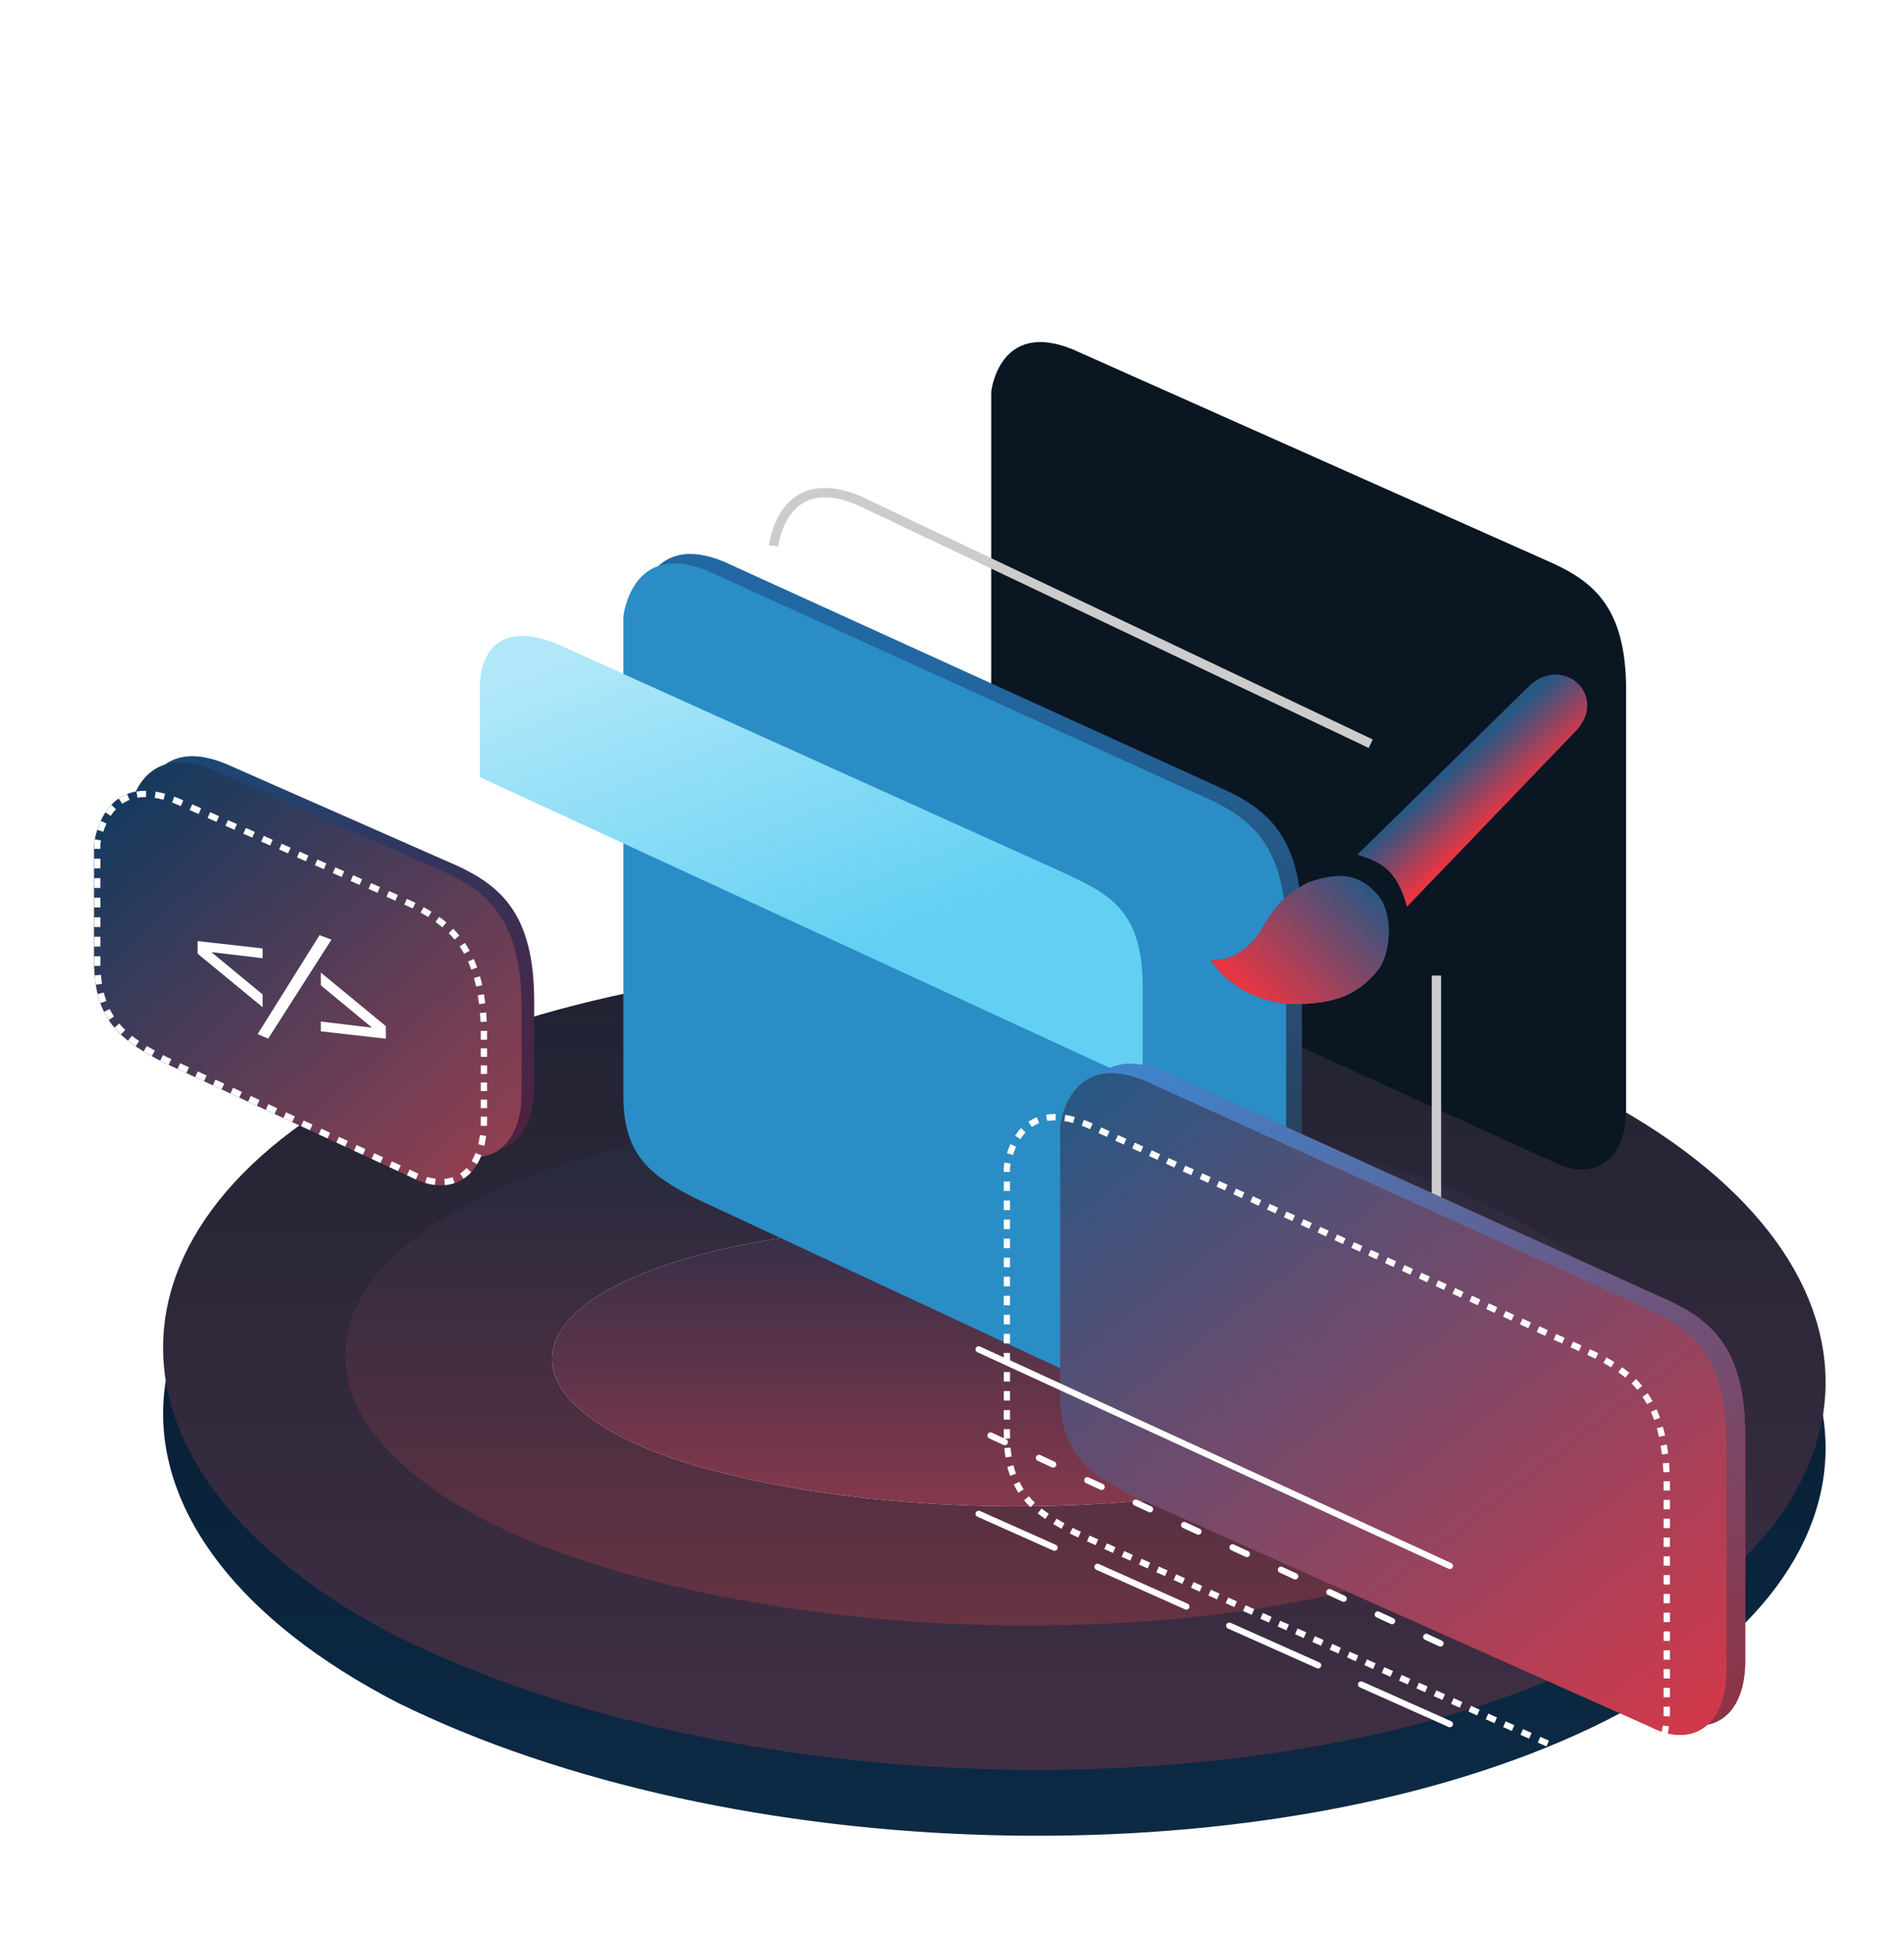 <svg width="607" height="616" viewBox="0 0 607 616" fill="none" xmlns="http://www.w3.org/2000/svg">
<path d="M126.698 542.567C25.55 490.209 27.367 406.534 130.674 359.528C233.981 312.521 406.154 317.027 507.302 369.384C608.45 421.742 606.633 505.417 503.326 552.424C400.019 599.43 233.227 595.065 126.698 542.567Z" fill="url(#paint0_linear_429_20627)"/>
<path d="M126.698 521.567C25.55 469.209 27.367 385.534 130.674 338.528C233.981 291.521 406.154 296.027 507.302 348.384C608.45 400.742 606.633 484.417 503.326 531.424C400.019 578.43 233.227 574.065 126.698 521.567Z" fill="url(#paint1_linear_429_20627)"/>
<path d="M168.349 490.862C89.339 457.378 90.759 403.865 171.455 373.803C252.151 343.74 386.641 346.622 465.651 380.106C544.661 413.591 543.241 467.104 462.545 497.166C381.849 527.229 251.562 524.437 168.349 490.862Z" fill="url(#paint2_linear_429_20627)"/>
<path d="M215.745 465.198C161.926 446.933 162.894 417.745 217.861 401.347C272.828 384.949 364.436 386.521 418.255 404.785C472.074 423.05 471.106 452.238 416.139 468.636C361.172 485.034 272.426 483.511 215.745 465.198Z" fill="white"/>
<path d="M215.745 465.198C161.926 446.933 162.894 417.745 217.861 401.347C272.828 384.949 364.436 386.521 418.255 404.785C472.074 423.05 471.106 452.238 416.139 468.636C361.172 485.034 272.426 483.511 215.745 465.198Z" fill="url(#paint3_linear_429_20627)"/>
<path fill-rule="evenodd" clip-rule="evenodd" d="M316 268.029V124.884C316 124.884 318.406 101.815 341.867 111.279L495.268 179.605C508.068 185.566 518.406 193.801 518.406 219.827L518.406 353.482C518.406 370.306 507.642 376.61 495.268 370.306L337.437 298.376C325.063 292.071 316 286.366 316 268.029Z" fill="#0A1622"/>
<path fill-rule="evenodd" clip-rule="evenodd" d="M245.157 173.792C245.156 173.793 245.156 173.794 246.649 173.946C248.141 174.098 248.141 174.099 248.141 174.1L248.142 174.093L248.146 174.053C248.151 174.015 248.158 173.956 248.169 173.876C248.191 173.716 248.227 173.477 248.281 173.172C248.39 172.56 248.573 171.69 248.865 170.673C249.454 168.626 250.468 166.054 252.163 163.806C253.845 161.576 256.178 159.688 259.452 158.898C262.734 158.107 267.141 158.376 273.044 160.804L436.357 238.355L437.643 235.645L274.259 158.06L274.223 158.045C267.899 155.437 262.819 155 258.748 155.982C254.663 156.967 251.776 159.338 249.768 161.999C247.775 164.642 246.63 167.592 245.982 169.844C245.656 170.976 245.452 171.95 245.328 172.645C245.266 172.993 245.224 173.272 245.197 173.468C245.183 173.567 245.174 173.644 245.167 173.699C245.166 173.712 245.164 173.724 245.163 173.734C245.162 173.746 245.161 173.756 245.16 173.764L245.158 173.783L245.157 173.79L245.157 173.792ZM459.437 310.886H456.437L456.437 417.829C456.437 426.534 453.715 432.128 449.846 434.826C446.018 437.495 440.608 437.64 434.476 434.447L433.091 437.108C439.876 440.641 446.543 440.786 451.562 437.287C456.541 433.815 459.437 427.072 459.437 417.829L459.437 310.886Z" fill="#CCCCCC"/>
<path fill-rule="evenodd" clip-rule="evenodd" d="M203.728 346.213V193.497C203.728 193.497 206.24 168.886 230.73 178.982L390.862 251.877C404.224 258.236 415.016 267.022 415.016 294.789L415.016 437.38C415.016 455.328 403.779 462.054 390.862 455.328L226.106 378.589C213.189 371.863 203.728 365.776 203.728 346.213Z" fill="#1E5F84"/>
<path fill-rule="evenodd" clip-rule="evenodd" d="M203.728 346.213V193.497C203.728 193.497 206.24 168.886 230.73 178.982L390.862 251.877C404.224 258.236 415.016 267.022 415.016 294.789L415.016 437.38C415.016 455.328 403.779 462.054 390.862 455.328L226.106 378.589C213.189 371.863 203.728 365.776 203.728 346.213Z" fill="url(#paint4_linear_429_20627)" fill-opacity="0.5"/>
<path fill-rule="evenodd" clip-rule="evenodd" d="M198.728 349.213V196.497C198.728 196.497 201.24 171.886 225.73 181.982L385.862 254.877C399.224 261.236 410.016 270.022 410.016 297.789L410.016 440.38C410.016 458.328 398.779 465.054 385.862 458.328L221.106 381.589C208.189 374.863 198.728 368.776 198.728 349.213Z" fill="#2B8DC5"/>
<path fill-rule="evenodd" clip-rule="evenodd" d="M153 225.022C153 225.022 153 225.918 153 218.756C153 211.593 156.581 196.995 177.173 205.052L340.135 278.588C353.497 284.947 364.288 290.105 364.288 314.337L364.288 322.528C364.288 340.476 364.288 345.147 364.288 345.147L153 247.632C153 247.632 153 244.585 153 225.022Z" fill="#61D0F3"/>
<path fill-rule="evenodd" clip-rule="evenodd" d="M153 225.022C153 225.022 153 225.918 153 218.756C153 211.593 156.581 196.995 177.173 205.052L340.135 278.588C353.497 284.947 364.288 290.105 364.288 314.337L364.288 322.528C364.288 340.476 364.288 345.147 364.288 345.147L153 247.632C153 247.632 153 244.585 153 225.022Z" fill="url(#paint5_linear_429_20627)" fill-opacity="0.5"/>
<path fill-rule="evenodd" clip-rule="evenodd" d="M45 295.303V257.946C45 257.946 47.512 233.335 72.003 243.432L146.124 276.072C159.486 282.431 170.277 291.217 170.277 318.984L170.277 346.215C170.277 364.164 159.041 370.89 146.124 364.164L67.378 327.678C54.461 320.952 45 314.866 45 295.303Z" fill="#1D4267"/>
<path fill-rule="evenodd" clip-rule="evenodd" d="M45 295.303V257.946C45 257.946 47.512 233.335 72.003 243.432L146.124 276.072C159.486 282.431 170.277 291.217 170.277 318.984L170.277 346.215C170.277 364.164 159.041 370.89 146.124 364.164L67.378 327.678C54.461 320.952 45 314.866 45 295.303Z" fill="url(#paint6_linear_429_20627)" fill-opacity="0.5"/>
<path fill-rule="evenodd" clip-rule="evenodd" d="M41 297.303V259.946C41 259.946 43.512 235.335 68.003 245.432L142.124 278.072C155.486 284.431 166.277 293.217 166.277 320.984L166.277 348.215C166.277 366.164 155.041 372.89 142.124 366.164L63.378 329.678C50.461 322.952 41 316.866 41 297.303Z" fill="#1D4267"/>
<path fill-rule="evenodd" clip-rule="evenodd" d="M41 297.303V259.946C41 259.946 43.512 235.335 68.003 245.432L142.124 278.072C155.486 284.431 166.277 293.217 166.277 320.984L166.277 348.215C166.277 366.164 155.041 372.89 142.124 366.164L63.378 329.678C50.461 322.952 41 316.866 41 297.303Z" fill="url(#paint7_linear_429_20627)" fill-opacity="0.5"/>
<path fill-rule="evenodd" clip-rule="evenodd" d="M30 306.303V268.946C30 268.946 32.512 244.335 57.003 254.432L131.124 287.072C144.486 293.431 155.277 302.217 155.277 329.984L155.277 357.215C155.277 375.164 144.041 381.89 131.124 375.164L52.378 338.678C39.461 331.952 30 325.866 30 306.303Z" fill="#1D4267"/>
<path fill-rule="evenodd" clip-rule="evenodd" d="M30 306.303V268.946C30 268.946 32.512 244.335 57.003 254.432L131.124 287.072C144.486 293.431 155.277 302.217 155.277 329.984L155.277 357.215C155.277 375.164 144.041 381.89 131.124 375.164L52.378 338.678C39.461 331.952 30 325.866 30 306.303Z" fill="url(#paint8_linear_429_20627)" fill-opacity="0.5"/>
<path fill-rule="evenodd" clip-rule="evenodd" d="M30 270.503V268.946C30 268.946 30.059 268.371 30.246 267.433L32.207 267.824C32.121 268.256 32.065 268.6 32.032 268.83C32.017 268.93 32.007 269.008 32 269.063V270.503H30ZM31.02 264.455L32.924 265.067C33.191 264.236 33.527 263.34 33.948 262.43L32.133 261.591C31.673 262.585 31.308 263.558 31.02 264.455ZM33.617 258.899L35.291 259.995C35.782 259.245 36.337 258.524 36.966 257.86L35.514 256.485C34.794 257.246 34.165 258.062 33.617 258.899ZM37.844 254.484L38.977 256.132C39.674 255.653 40.441 255.236 41.286 254.901L40.549 253.042C39.559 253.434 38.66 253.923 37.844 254.484ZM43.508 252.225L43.837 254.198C44.667 254.059 45.566 253.988 46.541 254.002L46.568 252.002C45.479 251.987 44.46 252.066 43.508 252.225ZM49.624 252.27L49.314 254.246C50.195 254.384 51.129 254.584 52.116 254.854L52.644 252.925C51.59 252.637 50.584 252.42 49.624 252.27ZM55.551 253.864L54.858 255.74C55.302 255.904 55.756 256.081 56.219 256.272L57.622 256.89L58.428 255.059L57.003 254.432C56.51 254.228 56.026 254.039 55.551 253.864ZM61.279 256.315L60.473 258.145L63.324 259.4L64.13 257.57L61.279 256.315ZM66.981 258.826L66.175 260.656L69.025 261.911L69.832 260.081L66.981 258.826ZM72.682 261.336L71.876 263.167L74.727 264.422L75.533 262.592L72.682 261.336ZM78.384 263.847L77.578 265.677L80.429 266.933L81.235 265.102L78.384 263.847ZM84.085 266.358L83.279 268.188L86.13 269.444L86.936 267.613L84.085 266.358ZM89.787 268.869L88.981 270.699L91.832 271.954L92.638 270.124L89.787 268.869ZM95.489 271.379L94.683 273.21L97.534 274.465L98.34 272.635L95.489 271.379ZM101.19 273.89L100.384 275.721L103.235 276.976L104.041 275.146L101.19 273.89ZM106.892 276.401L106.086 278.231L108.937 279.487L109.743 277.656L106.892 276.401ZM112.593 278.912L111.787 280.742L114.638 281.998L115.444 280.167L112.593 278.912ZM118.295 281.423L117.489 283.253L120.34 284.508L121.146 282.678L118.295 281.423ZM123.997 283.933L123.191 285.764L126.041 287.019L126.847 285.189L123.997 283.933ZM129.698 286.444L128.892 288.274L130.291 288.89C130.715 289.093 131.136 289.297 131.554 289.504L132.443 287.712C132.006 287.496 131.566 287.282 131.124 287.072L129.698 286.444ZM135.043 289.067L134.08 290.82C134.912 291.277 135.726 291.749 136.518 292.243L137.575 290.544C136.748 290.03 135.903 289.539 135.043 289.067ZM140.012 292.173L138.844 293.796C139.597 294.338 140.327 294.904 141.033 295.501L142.324 293.974C141.576 293.341 140.804 292.742 140.012 292.173ZM144.478 295.961L143.059 297.37C143.697 298.013 144.312 298.69 144.901 299.406L146.445 298.135C145.815 297.37 145.159 296.647 144.478 295.961ZM148.2 300.483L146.543 301.604C147.045 302.346 147.525 303.126 147.979 303.949L149.73 302.982C149.246 302.107 148.736 301.275 148.2 300.483ZM151.036 305.604L149.21 306.42C149.576 307.239 149.921 308.097 150.244 308.996L152.127 308.321C151.787 307.375 151.423 306.47 151.036 305.604ZM153.021 311.113L151.098 311.66C151.346 312.533 151.575 313.442 151.784 314.388L153.737 313.957C153.519 312.973 153.281 312.026 153.021 311.113ZM154.292 316.833L152.319 317.162C152.471 318.067 152.605 319.004 152.722 319.973L154.707 319.734C154.587 318.736 154.448 317.769 154.292 316.833ZM155 322.661L153.006 322.821C153.08 323.742 153.139 324.691 153.183 325.668L155.181 325.578C155.136 324.578 155.075 323.607 155 322.661ZM155.277 355.854L155.277 357.215C155.277 357.756 155.267 358.287 155.247 358.807L153.248 358.73C153.268 358.236 153.277 357.731 153.277 357.215L153.277 355.854H155.277ZM154.987 361.977L153.004 361.723C152.871 362.756 152.693 363.729 152.473 364.643L154.418 365.111C154.655 364.122 154.846 363.077 154.987 361.977ZM153.475 368.149L151.611 367.425C151.247 368.362 150.831 369.214 150.372 369.983L152.089 371.008C152.61 370.137 153.073 369.184 153.475 368.149ZM150.197 373.558L148.727 372.202C148.094 372.888 147.409 373.47 146.681 373.951L147.784 375.62C148.65 375.047 149.458 374.359 150.197 373.558ZM144.935 377.017L144.29 375.123C143.461 375.406 142.58 375.591 141.652 375.673L141.828 377.666C142.909 377.57 143.948 377.353 144.935 377.017ZM138.653 377.61L138.886 375.624C137.992 375.518 137.062 375.328 136.102 375.047L135.54 376.966C136.6 377.277 137.64 377.491 138.653 377.61ZM126.905 373.209L127.746 371.395L124.934 370.092L124.093 371.906L126.905 373.209ZM121.28 370.603L122.121 368.789L119.309 367.485L118.468 369.3L121.28 370.603ZM115.656 367.997L116.497 366.182L113.684 364.879L112.843 366.694L115.656 367.997ZM110.031 365.391L110.872 363.576L108.06 362.273L107.219 364.088L110.031 365.391ZM104.406 362.785L105.247 360.97L102.435 359.667L101.594 361.482L104.406 362.785ZM98.782 360.179L99.623 358.364L96.81 357.061L95.969 358.876L98.782 360.179ZM93.157 357.573L93.998 355.758L91.186 354.455L90.345 356.27L93.157 357.573ZM87.532 354.967L88.373 353.152L85.561 351.849L84.72 353.663L87.532 354.967ZM81.908 352.36L82.749 350.546L79.936 349.243L79.095 351.057L81.908 352.36ZM76.283 349.754L77.124 347.94L74.311 346.637L73.471 348.451L76.283 349.754ZM70.658 347.148L71.499 345.334L68.687 344.03L67.846 345.845L70.658 347.148ZM65.034 344.542L65.874 342.727L63.062 341.424L62.221 343.239L65.034 344.542ZM59.409 341.936L60.25 340.121L57.437 338.818L56.597 340.633L59.409 341.936ZM53.784 339.33L54.625 337.515L53.261 336.883C52.828 336.658 52.401 336.434 51.977 336.21L51.043 337.978C51.483 338.211 51.929 338.444 52.378 338.678L53.784 339.33ZM48.391 336.542L49.364 334.795C48.489 334.308 47.64 333.818 46.819 333.321L45.783 335.032C46.629 335.544 47.499 336.045 48.391 336.542ZM43.246 333.407L44.371 331.754C43.564 331.204 42.792 330.641 42.057 330.059L40.815 331.626C41.593 332.243 42.404 332.834 43.246 333.407ZM38.539 329.652L39.92 328.206C39.241 327.558 38.602 326.882 38.005 326.172L36.474 327.459C37.122 328.229 37.811 328.958 38.539 329.652ZM34.677 325.044L36.351 323.949C35.855 323.191 35.397 322.391 34.979 321.542L33.185 322.426C33.639 323.348 34.137 324.218 34.677 325.044ZM32.013 319.653L33.895 318.978C33.592 318.13 33.321 317.235 33.086 316.288L31.145 316.77C31.395 317.78 31.685 318.739 32.013 319.653ZM30.548 313.818L32.523 313.504C32.379 312.598 32.264 311.65 32.178 310.655L30.186 310.827C30.275 311.867 30.396 312.863 30.548 313.818ZM30 273.616H32V276.729H30V273.616ZM30 279.842H32V282.955H30V279.842ZM30 286.068H32V289.181H30V286.068ZM30 292.294H32V295.407H30V292.294ZM30 298.52H32V301.633H30V298.52ZM30 304.746H32V306.303C32 306.799 32.006 307.286 32.019 307.763L30.02 307.815C30.007 307.32 30 306.816 30 306.303V304.746ZM129.717 374.512L130.558 372.698L132.006 373.369L132.047 373.39C132.494 373.623 132.938 373.837 133.376 374.034L132.558 375.859C132.083 375.646 131.604 375.414 131.124 375.164L129.717 374.512ZM155.277 353.131H153.277L153.277 350.407H155.277L155.277 353.131ZM155.277 347.684H153.277L153.277 344.961H155.277L155.277 347.684ZM155.277 342.238H153.277L153.277 339.515H155.277L155.277 342.238ZM155.277 336.792H153.277L153.277 334.068H155.277L155.277 336.792ZM155.277 331.345H153.277L153.277 329.984C153.277 329.494 153.274 329.01 153.267 328.533L155.267 328.505C155.274 328.992 155.277 329.485 155.277 329.984L155.277 331.345Z" fill="white"/>
<path d="M82.13 329.549L101.869 298L105.666 299.435L85.486 330.984L82.13 329.549Z" fill="white"/>
<path d="M123 331L102.284 328.654V325.543L118.618 327.485L102.284 313.996V309.932L123 326.99V331Z" fill="white"/>
<path d="M63 299.893L83.716 302.239V305.351L67.382 303.408L83.716 316.897V320.961L63 303.903V299.893Z" fill="white"/>
<g filter="url(#filter0_d_429_20627)">
<path fill-rule="evenodd" clip-rule="evenodd" d="M304 470.945V385.946C304 385.946 306.512 361.335 331.003 371.432L492.218 444.573C505.58 450.933 516.372 459.719 516.372 487.485L516.372 559.359C516.372 577.307 505.135 584.033 492.218 577.307L326.378 503.32C313.461 496.594 304 490.507 304 470.945Z" fill="#AC4046"/>
<path fill-rule="evenodd" clip-rule="evenodd" d="M304 470.945V385.946C304 385.946 306.512 361.335 331.003 371.432L492.218 444.573C505.58 450.933 516.372 459.719 516.372 487.485L516.372 559.359C516.372 577.307 505.135 584.033 492.218 577.307L326.378 503.32C313.461 496.594 304 490.507 304 470.945Z" fill="url(#paint9_linear_429_20627)"/>
</g>
<g filter="url(#filter1_d_429_20627)">
<path fill-rule="evenodd" clip-rule="evenodd" d="M298 473.945V388.946C298 388.946 300.512 364.335 325.003 374.432L486.218 447.573C499.58 453.933 510.372 462.719 510.372 490.485L510.372 562.359C510.372 580.307 499.135 587.033 486.218 580.307L320.378 506.32C307.461 499.594 298 493.507 298 473.945Z" fill="#AC4046"/>
<path fill-rule="evenodd" clip-rule="evenodd" d="M298 473.945V388.946C298 388.946 300.512 364.335 325.003 374.432L486.218 447.573C499.58 453.933 510.372 462.719 510.372 490.485L510.372 562.359C510.372 580.307 499.135 587.033 486.218 580.307L320.378 506.32C307.461 499.594 298 493.507 298 473.945Z" fill="url(#paint10_linear_429_20627)"/>
</g>
<g filter="url(#filter2_d_429_20627)">
<path fill-rule="evenodd" clip-rule="evenodd" d="M280 403.464V401.946C280 401.946 280.059 401.371 280.245 400.433L282.207 400.824C282.121 401.256 282.065 401.6 282.032 401.83C282.017 401.93 282.007 402.008 282 402.063V403.464H280ZM281.02 397.455L282.924 398.067C283.191 397.236 283.527 396.34 283.948 395.43L282.133 394.591C281.673 395.585 281.308 396.558 281.02 397.455ZM283.617 391.899L285.29 392.995C285.781 392.245 286.337 391.524 286.966 390.86L285.514 389.485C284.794 390.246 284.165 391.062 283.617 391.899ZM287.844 387.484L288.977 389.132C289.674 388.653 290.441 388.236 291.286 387.901L290.549 386.042C289.558 386.434 288.66 386.923 287.844 387.484ZM293.508 385.225L293.837 387.198C294.666 387.059 295.566 386.988 296.541 387.002L296.568 385.002C295.479 384.987 294.46 385.066 293.508 385.225ZM299.624 385.27L299.314 387.246C300.195 387.384 301.128 387.584 302.116 387.854L302.644 385.925C301.59 385.637 300.583 385.42 299.624 385.27ZM305.551 386.864L304.857 388.74C305.299 388.903 305.749 389.078 306.209 389.268L307.52 389.862L308.346 388.041L307.003 387.432C306.51 387.228 306.026 387.039 305.551 386.864ZM311.033 389.26L310.207 391.081L312.894 392.3L313.72 390.479L311.033 389.26ZM316.407 391.698L315.581 393.519L318.268 394.739L319.094 392.917L316.407 391.698ZM321.781 394.136L320.954 395.958L323.641 397.177L324.468 395.355L321.781 394.136ZM327.155 396.574L326.328 398.396L329.015 399.615L329.842 397.793L327.155 396.574ZM332.528 399.012L331.702 400.834L334.389 402.053L335.215 400.231L332.528 399.012ZM337.902 401.45L337.076 403.272L339.763 404.491L340.589 402.669L337.902 401.45ZM343.276 403.888L342.45 405.71L345.137 406.929L345.963 405.108L343.276 403.888ZM348.65 406.327L347.824 408.148L350.511 409.367L351.337 407.546L348.65 406.327ZM354.024 408.765L353.198 410.586L355.885 411.805L356.711 409.984L354.024 408.765ZM359.398 411.203L358.571 413.024L361.258 414.243L362.085 412.422L359.398 411.203ZM364.772 413.641L363.945 415.462L366.632 416.681L367.459 414.86L364.772 413.641ZM370.146 416.079L369.319 417.9L372.006 419.119L372.832 417.298L370.146 416.079ZM375.519 418.517L374.693 420.338L377.38 421.557L378.206 419.736L375.519 418.517ZM380.893 420.955L380.067 422.776L382.754 423.995L383.58 422.174L380.893 420.955ZM386.267 423.393L388.954 424.612L388.128 426.433L385.441 425.214L386.267 423.393ZM391.641 425.831L390.815 427.652L393.502 428.871L394.328 427.05L391.641 425.831ZM397.015 428.269L396.188 430.09L398.875 431.309L399.702 429.488L397.015 428.269ZM402.389 430.707L401.562 432.528L404.249 433.747L405.076 431.926L402.389 430.707ZM407.763 433.145L406.936 434.967L409.623 436.186L410.449 434.364L407.763 433.145ZM413.136 435.583L412.31 437.405L414.997 438.624L415.823 436.802L413.136 435.583ZM418.51 438.021L417.684 439.843L420.371 441.062L421.197 439.24L418.51 438.021ZM423.884 440.459L423.058 442.281L425.745 443.5L426.571 441.678L423.884 440.459ZM429.258 442.897L428.432 444.719L431.119 445.938L431.945 444.116L429.258 442.897ZM434.632 445.335L433.805 447.157L436.492 448.376L437.319 446.555L434.632 445.335ZM440.006 447.774L439.179 449.595L441.866 450.814L442.693 448.993L440.006 447.774ZM445.38 450.212L444.553 452.033L447.24 453.252L448.066 451.431L445.38 450.212ZM450.753 452.65L449.927 454.471L452.614 455.69L453.44 453.869L450.753 452.65ZM456.127 455.088L455.301 456.909L457.988 458.128L458.814 456.307L456.127 455.088ZM461.501 457.526L460.675 459.347L463.362 460.566L464.188 458.745L461.501 457.526ZM466.875 459.964L468.218 460.573C468.661 460.784 469.101 460.997 469.537 461.214L468.649 463.006C468.228 462.797 467.803 462.591 467.375 462.387L466.049 461.785L466.875 459.964ZM472.138 462.568L471.175 464.322C472.007 464.778 472.82 465.251 473.613 465.744L474.67 464.046C473.843 463.532 472.998 463.041 472.138 462.568ZM477.107 465.674L475.939 467.298C476.692 467.839 477.422 468.406 478.127 469.003L479.419 467.475C478.67 466.843 477.899 466.244 477.107 465.674ZM481.573 469.463L480.153 470.871C480.792 471.515 481.406 472.192 481.996 472.908L483.54 471.637C482.91 470.872 482.254 470.149 481.573 469.463ZM485.294 473.985L483.638 475.106C484.14 475.847 484.619 476.628 485.074 477.451L486.825 476.484C486.341 475.608 485.83 474.776 485.294 473.985ZM488.13 479.105L486.305 479.922C486.671 480.741 487.016 481.598 487.339 482.498L489.221 481.822C488.882 480.876 488.518 479.972 488.13 479.105ZM490.116 484.615L488.192 485.162C488.44 486.035 488.67 486.943 488.879 487.89L490.831 487.459C490.614 486.475 490.375 485.528 490.116 484.615ZM491.387 490.334L489.414 490.664C489.565 491.569 489.7 492.505 489.816 493.475L491.802 493.235C491.682 492.237 491.543 491.271 491.387 490.334ZM492.094 496.163L490.101 496.322C490.175 497.244 490.234 498.193 490.278 499.169L492.276 499.079C492.231 498.08 492.17 497.108 492.094 496.163ZM492.372 573.861H490.372L490.372 575.359C490.372 575.875 490.362 576.379 490.343 576.873L492.342 576.951C492.362 576.43 492.372 575.9 492.372 575.359L492.372 573.861ZM492.082 580.121L490.098 579.866C489.966 580.899 489.788 581.873 489.568 582.787L491.512 583.255C491.75 582.266 491.941 581.221 492.082 580.121ZM490.57 586.292L488.706 585.568C488.342 586.506 487.926 587.358 487.467 588.126L489.184 589.152C489.704 588.281 490.168 587.327 490.57 586.292ZM487.292 591.701L485.822 590.345C485.188 591.032 484.503 591.614 483.776 592.094L484.878 593.763C485.745 593.191 486.552 592.503 487.292 591.701ZM482.03 595.16L481.385 593.267C480.555 593.549 479.674 593.735 478.746 593.817L478.923 595.809C480.004 595.713 481.042 595.496 482.03 595.16ZM475.748 595.753L475.981 593.767C475.086 593.662 474.157 593.472 473.197 593.19L472.635 595.11C473.695 595.42 474.734 595.634 475.748 595.753ZM464.072 591.458L464.887 589.631L462.123 588.398L461.308 590.225L464.072 591.458ZM458.544 588.992L459.359 587.165L456.595 585.932L455.78 587.758L458.544 588.992ZM453.016 586.525L453.831 584.699L451.067 583.466L450.252 585.292L453.016 586.525ZM447.488 584.059L448.303 582.233L445.539 580.999L444.724 582.826L447.488 584.059ZM441.96 581.593L442.775 579.766L440.011 578.533L439.196 580.36L441.96 581.593ZM436.432 579.127L437.247 577.3L434.483 576.067L433.668 577.893L436.432 579.127ZM430.904 576.66L431.719 574.834L428.955 573.601L428.14 575.427L430.904 576.66ZM425.376 574.194L426.191 572.368L423.427 571.135L422.612 572.961L425.376 574.194ZM419.848 571.728L420.663 569.901L417.899 568.668L417.084 570.495L419.848 571.728ZM414.32 569.262L415.135 567.435L412.371 566.202L411.556 568.029L414.32 569.262ZM408.792 566.795L409.607 564.969L406.843 563.736L406.028 565.562L408.792 566.795ZM403.264 564.329L404.079 562.503L401.315 561.27L400.5 563.096L403.264 564.329ZM397.736 561.863L398.551 560.036L395.787 558.803L394.972 560.63L397.736 561.863ZM392.208 559.397L393.023 557.57L390.259 556.337L389.444 558.164L392.208 559.397ZM386.68 556.93L387.495 555.104L384.731 553.871L383.916 555.697L386.68 556.93ZM381.152 554.464L381.967 552.638L379.203 551.405L378.388 553.231L381.152 554.464ZM375.624 551.998L376.439 550.171L373.675 548.938L372.86 550.765L375.624 551.998ZM370.096 549.532L370.911 547.705L368.147 546.472L367.332 548.299L370.096 549.532ZM364.568 547.065L365.383 545.239L362.619 544.006L361.804 545.832L364.568 547.065ZM359.04 544.599L359.855 542.773L357.091 541.54L356.276 543.366L359.04 544.599ZM353.512 542.133L350.748 540.9L351.563 539.073L354.327 540.306L353.512 542.133ZM347.984 539.667L348.799 537.84L346.035 536.607L345.22 538.434L347.984 539.667ZM342.456 537.2L343.271 535.374L340.507 534.141L339.692 535.967L342.456 537.2ZM336.928 534.734L334.164 533.501L334.979 531.675L337.743 532.908L336.928 534.734ZM331.4 532.268L332.215 530.442L329.451 529.208L328.636 531.035L331.4 532.268ZM325.872 529.802L326.687 527.975L323.923 526.742L323.108 528.569L325.872 529.802ZM320.344 527.336L317.58 526.102L318.395 524.276L321.159 525.509L320.344 527.336ZM314.816 524.869L315.631 523.043L312.867 521.81L312.052 523.636L314.816 524.869ZM309.288 522.403L310.103 520.577L307.339 519.343L306.524 521.17L309.288 522.403ZM303.76 519.937L302.378 519.32C301.929 519.086 301.483 518.853 301.042 518.62L301.977 516.852C302.396 517.073 302.82 517.295 303.248 517.518L304.575 518.11L303.76 519.937ZM298.391 517.184L299.364 515.437C298.489 514.949 297.64 514.46 296.819 513.963L295.783 515.674C296.629 516.186 297.499 516.687 298.391 517.184ZM293.246 514.049L294.371 512.396C293.564 511.846 292.792 511.283 292.057 510.701L290.815 512.268C291.593 512.884 292.404 513.476 293.246 514.049ZM288.539 510.294L289.92 508.848C289.241 508.2 288.602 507.524 288.005 506.814L286.474 508.101C287.122 508.871 287.811 509.6 288.539 510.294ZM284.677 505.685L286.351 504.591C285.855 503.833 285.397 503.033 284.979 502.184L283.185 503.068C283.639 503.99 284.137 504.86 284.677 505.685ZM282.012 500.295L283.895 499.62C283.591 498.772 283.321 497.877 283.085 496.93L281.144 497.412C281.395 498.422 281.685 499.381 282.012 500.295ZM280.548 494.46L282.523 494.146C282.379 493.24 282.264 492.292 282.178 491.297L280.185 491.469C280.275 492.509 280.396 493.505 280.548 494.46ZM280 406.5H282V409.535H280V406.5ZM280 412.571H282V415.607H280V412.571ZM280 418.642H282V421.678H280V418.642ZM280 424.714H282V427.749H280V424.714ZM280 430.785H282V433.821H280V430.785ZM280 436.856H282V439.892H280V436.856ZM280 442.928H282V445.963H280V442.928ZM280 448.999H282V452.035H280V448.999ZM280 455.07H282V458.106H280V455.07ZM280 461.142H282V464.177H280V461.142ZM280 467.213H282V470.248H280V467.213ZM280 473.284H282V476.32H280V473.284ZM280 479.355H282V482.391H280V479.355ZM280 485.427H282V486.945C282 487.441 282.006 487.927 282.019 488.405L280.019 488.457C280.006 487.962 280 487.458 280 486.945V485.427ZM466.836 592.691L467.651 590.864L469.088 591.506L469.142 591.534C469.589 591.766 470.032 591.981 470.471 592.178L469.653 594.003C469.177 593.789 468.699 593.558 468.218 593.307L466.836 592.691ZM492.372 570.867H490.372L490.372 567.872H492.372L492.372 570.867ZM492.372 564.877H490.372L490.372 561.883H492.372L492.372 564.877ZM492.372 558.888H490.372L490.372 555.893H492.372L492.372 558.888ZM492.372 552.898H490.372L490.372 549.904H492.372L492.372 552.898ZM492.372 546.909H490.372L490.372 543.914H492.372L492.372 546.909ZM492.372 540.919H490.372L490.372 537.925H492.372L492.372 540.919ZM492.372 534.93H490.372L490.372 531.935H492.372L492.372 534.93ZM492.372 528.941H490.372L490.372 525.946H492.372L492.372 528.941ZM492.372 522.951H490.372L490.372 519.956H492.372L492.372 522.951ZM492.372 516.962H490.372L490.372 513.967H492.372L492.372 516.962ZM492.372 510.972H490.372L490.372 507.977H492.372L492.372 510.972ZM492.372 504.983H490.372L490.372 503.485C490.372 502.995 490.369 502.512 490.362 502.035L492.362 502.006C492.369 502.493 492.372 502.986 492.372 503.485L492.372 504.983Z" fill="white"/>
</g>
<path d="M459.223 523.715L312 455.706" stroke="white" stroke-width="2" stroke-linecap="round" stroke-linejoin="round" stroke-dasharray="5 12"/>
<path d="M462.223 549.419L312 482.41" stroke="white" stroke-width="2" stroke-linecap="round" stroke-linejoin="round" stroke-dasharray="31 15"/>
<path d="M462.223 499.009L312 430" stroke="white" stroke-width="2" stroke-linecap="round" stroke-linejoin="round"/>
<path d="M401.172 297.764C397.379 302.847 392.954 306.023 386 306.023C391.057 313.647 400.54 319.365 411.919 320C425.148 319.94 432.781 317.459 439.735 308.565C443.529 302.847 444.161 290.776 439.103 285.058C432.781 277.911 426.288 278.073 416.977 281.246C409.159 285.487 406.728 288.347 401.172 297.764Z" fill="#315681"/>
<path d="M401.172 297.764C397.379 302.847 392.954 306.023 386 306.023C391.057 313.647 400.54 319.365 411.919 320C425.148 319.94 432.781 317.459 439.735 308.565C443.529 302.847 444.161 290.776 439.103 285.058C432.781 277.911 426.288 278.073 416.977 281.246C409.159 285.487 406.728 288.347 401.172 297.764Z" fill="url(#paint11_linear_429_20627)"/>
<path d="M502.321 232.963C513.069 221.527 497.896 208.186 487.149 218.986L459.965 245.669L432.781 272.352C441.553 274.977 445.375 278.063 448.586 288.87L502.321 232.963Z" fill="#295784"/>
<path d="M502.321 232.963C513.069 221.527 497.896 208.186 487.149 218.986L459.965 245.669L432.781 272.352C441.553 274.977 445.375 278.063 448.586 288.87L502.321 232.963Z" fill="url(#paint12_linear_429_20627)"/>
<defs>
<filter id="filter0_d_429_20627" x="294" y="289" width="312.372" height="310.866" filterUnits="userSpaceOnUse" color-interpolation-filters="sRGB">
<feFlood flood-opacity="0" result="BackgroundImageFix"/>
<feColorMatrix in="SourceAlpha" type="matrix" values="0 0 0 0 0 0 0 0 0 0 0 0 0 0 0 0 0 0 127 0" result="hardAlpha"/>
<feOffset dx="40" dy="-30"/>
<feGaussianBlur stdDeviation="25"/>
<feComposite in2="hardAlpha" operator="out"/>
<feColorMatrix type="matrix" values="0 0 0 0 0 0 0 0 0 0 0 0 0 0 0 0 0 0 0.25 0"/>
<feBlend mode="normal" in2="BackgroundImageFix" result="effect1_dropShadow_429_20627"/>
<feBlend mode="normal" in="SourceGraphic" in2="effect1_dropShadow_429_20627" result="shape"/>
</filter>
<filter id="filter1_d_429_20627" x="288" y="292" width="312.372" height="310.866" filterUnits="userSpaceOnUse" color-interpolation-filters="sRGB">
<feFlood flood-opacity="0" result="BackgroundImageFix"/>
<feColorMatrix in="SourceAlpha" type="matrix" values="0 0 0 0 0 0 0 0 0 0 0 0 0 0 0 0 0 0 127 0" result="hardAlpha"/>
<feOffset dx="40" dy="-30"/>
<feGaussianBlur stdDeviation="25"/>
<feComposite in2="hardAlpha" operator="out"/>
<feColorMatrix type="matrix" values="0 0 0 0 0 0 0 0 0 0 0 0 0 0 0 0 0 0 0.25 0"/>
<feBlend mode="normal" in2="BackgroundImageFix" result="effect1_dropShadow_429_20627"/>
<feBlend mode="normal" in="SourceGraphic" in2="effect1_dropShadow_429_20627" result="shape"/>
</filter>
<filter id="filter2_d_429_20627" x="270" y="305" width="312.372" height="310.809" filterUnits="userSpaceOnUse" color-interpolation-filters="sRGB">
<feFlood flood-opacity="0" result="BackgroundImageFix"/>
<feColorMatrix in="SourceAlpha" type="matrix" values="0 0 0 0 0 0 0 0 0 0 0 0 0 0 0 0 0 0 127 0" result="hardAlpha"/>
<feOffset dx="40" dy="-30"/>
<feGaussianBlur stdDeviation="25"/>
<feComposite in2="hardAlpha" operator="out"/>
<feColorMatrix type="matrix" values="0 0 0 0 0 0 0 0 0 0 0 0 0 0 0 0 0 0 0.25 0"/>
<feBlend mode="normal" in2="BackgroundImageFix" result="effect1_dropShadow_429_20627"/>
<feBlend mode="normal" in="SourceGraphic" in2="effect1_dropShadow_429_20627" result="shape"/>
</filter>
<linearGradient id="paint0_linear_429_20627" x1="317.211" y1="327" x2="316.976" y2="585" gradientUnits="userSpaceOnUse">
<stop stop-color="#05192D"/>
<stop offset="1" stop-color="#0D2A45"/>
</linearGradient>
<linearGradient id="paint1_linear_429_20627" x1="317.211" y1="306" x2="316.976" y2="564" gradientUnits="userSpaceOnUse">
<stop stop-color="#1F2232"/>
<stop offset="1" stop-color="#412F44"/>
</linearGradient>
<linearGradient id="paint2_linear_429_20627" x1="317.165" y1="353" x2="317.042" y2="518" gradientUnits="userSpaceOnUse">
<stop stop-color="#21293D"/>
<stop offset="1" stop-color="#683343"/>
</linearGradient>
<linearGradient id="paint3_linear_429_20627" x1="317.112" y1="390" x2="317.059" y2="480" gradientUnits="userSpaceOnUse">
<stop stop-color="#342F47"/>
<stop offset="1" stop-color="#85384C"/>
</linearGradient>
<linearGradient id="paint4_linear_429_20627" x1="309.372" y1="210" x2="309.831" y2="418.999" gradientUnits="userSpaceOnUse">
<stop stop-color="#2472C0"/>
<stop offset="1" stop-color="#3C0808"/>
</linearGradient>
<linearGradient id="paint5_linear_429_20627" x1="185.177" y1="209.606" x2="228.869" y2="322.361" gradientUnits="userSpaceOnUse">
<stop stop-color="white"/>
<stop offset="1" stop-color="white" stop-opacity="0"/>
</linearGradient>
<linearGradient id="paint6_linear_429_20627" x1="54" y1="241" x2="162.18" y2="361.839" gradientUnits="userSpaceOnUse">
<stop stop-color="#174E8B"/>
<stop offset="1" stop-color="#7E021C"/>
</linearGradient>
<linearGradient id="paint7_linear_429_20627" x1="50" y1="243" x2="158.18" y2="363.839" gradientUnits="userSpaceOnUse">
<stop stop-color="#0B3157"/>
<stop offset="1" stop-color="#FF3C3C"/>
</linearGradient>
<linearGradient id="paint8_linear_429_20627" x1="39" y1="252" x2="147.18" y2="372.839" gradientUnits="userSpaceOnUse">
<stop stop-color="#0B3157"/>
<stop offset="1" stop-color="#FF3C3C"/>
</linearGradient>
<linearGradient id="paint9_linear_429_20627" x1="311" y1="375" x2="516" y2="642" gradientUnits="userSpaceOnUse">
<stop stop-color="#3E84CD"/>
<stop offset="1" stop-color="#9E232B"/>
</linearGradient>
<linearGradient id="paint10_linear_429_20627" x1="305" y1="378" x2="510" y2="645" gradientUnits="userSpaceOnUse">
<stop stop-color="#295784"/>
<stop offset="1" stop-color="#F3333F"/>
</linearGradient>
<linearGradient id="paint11_linear_429_20627" x1="438" y1="283" x2="400.35" y2="322.61" gradientUnits="userSpaceOnUse">
<stop stop-color="#295784"/>
<stop offset="1" stop-color="#F3333F"/>
</linearGradient>
<linearGradient id="paint12_linear_429_20627" x1="455.5" y1="252" x2="471.093" y2="269.091" gradientUnits="userSpaceOnUse">
<stop stop-color="#295784"/>
<stop offset="0.945" stop-color="#F3333F"/>
</linearGradient>
</defs>
</svg>

